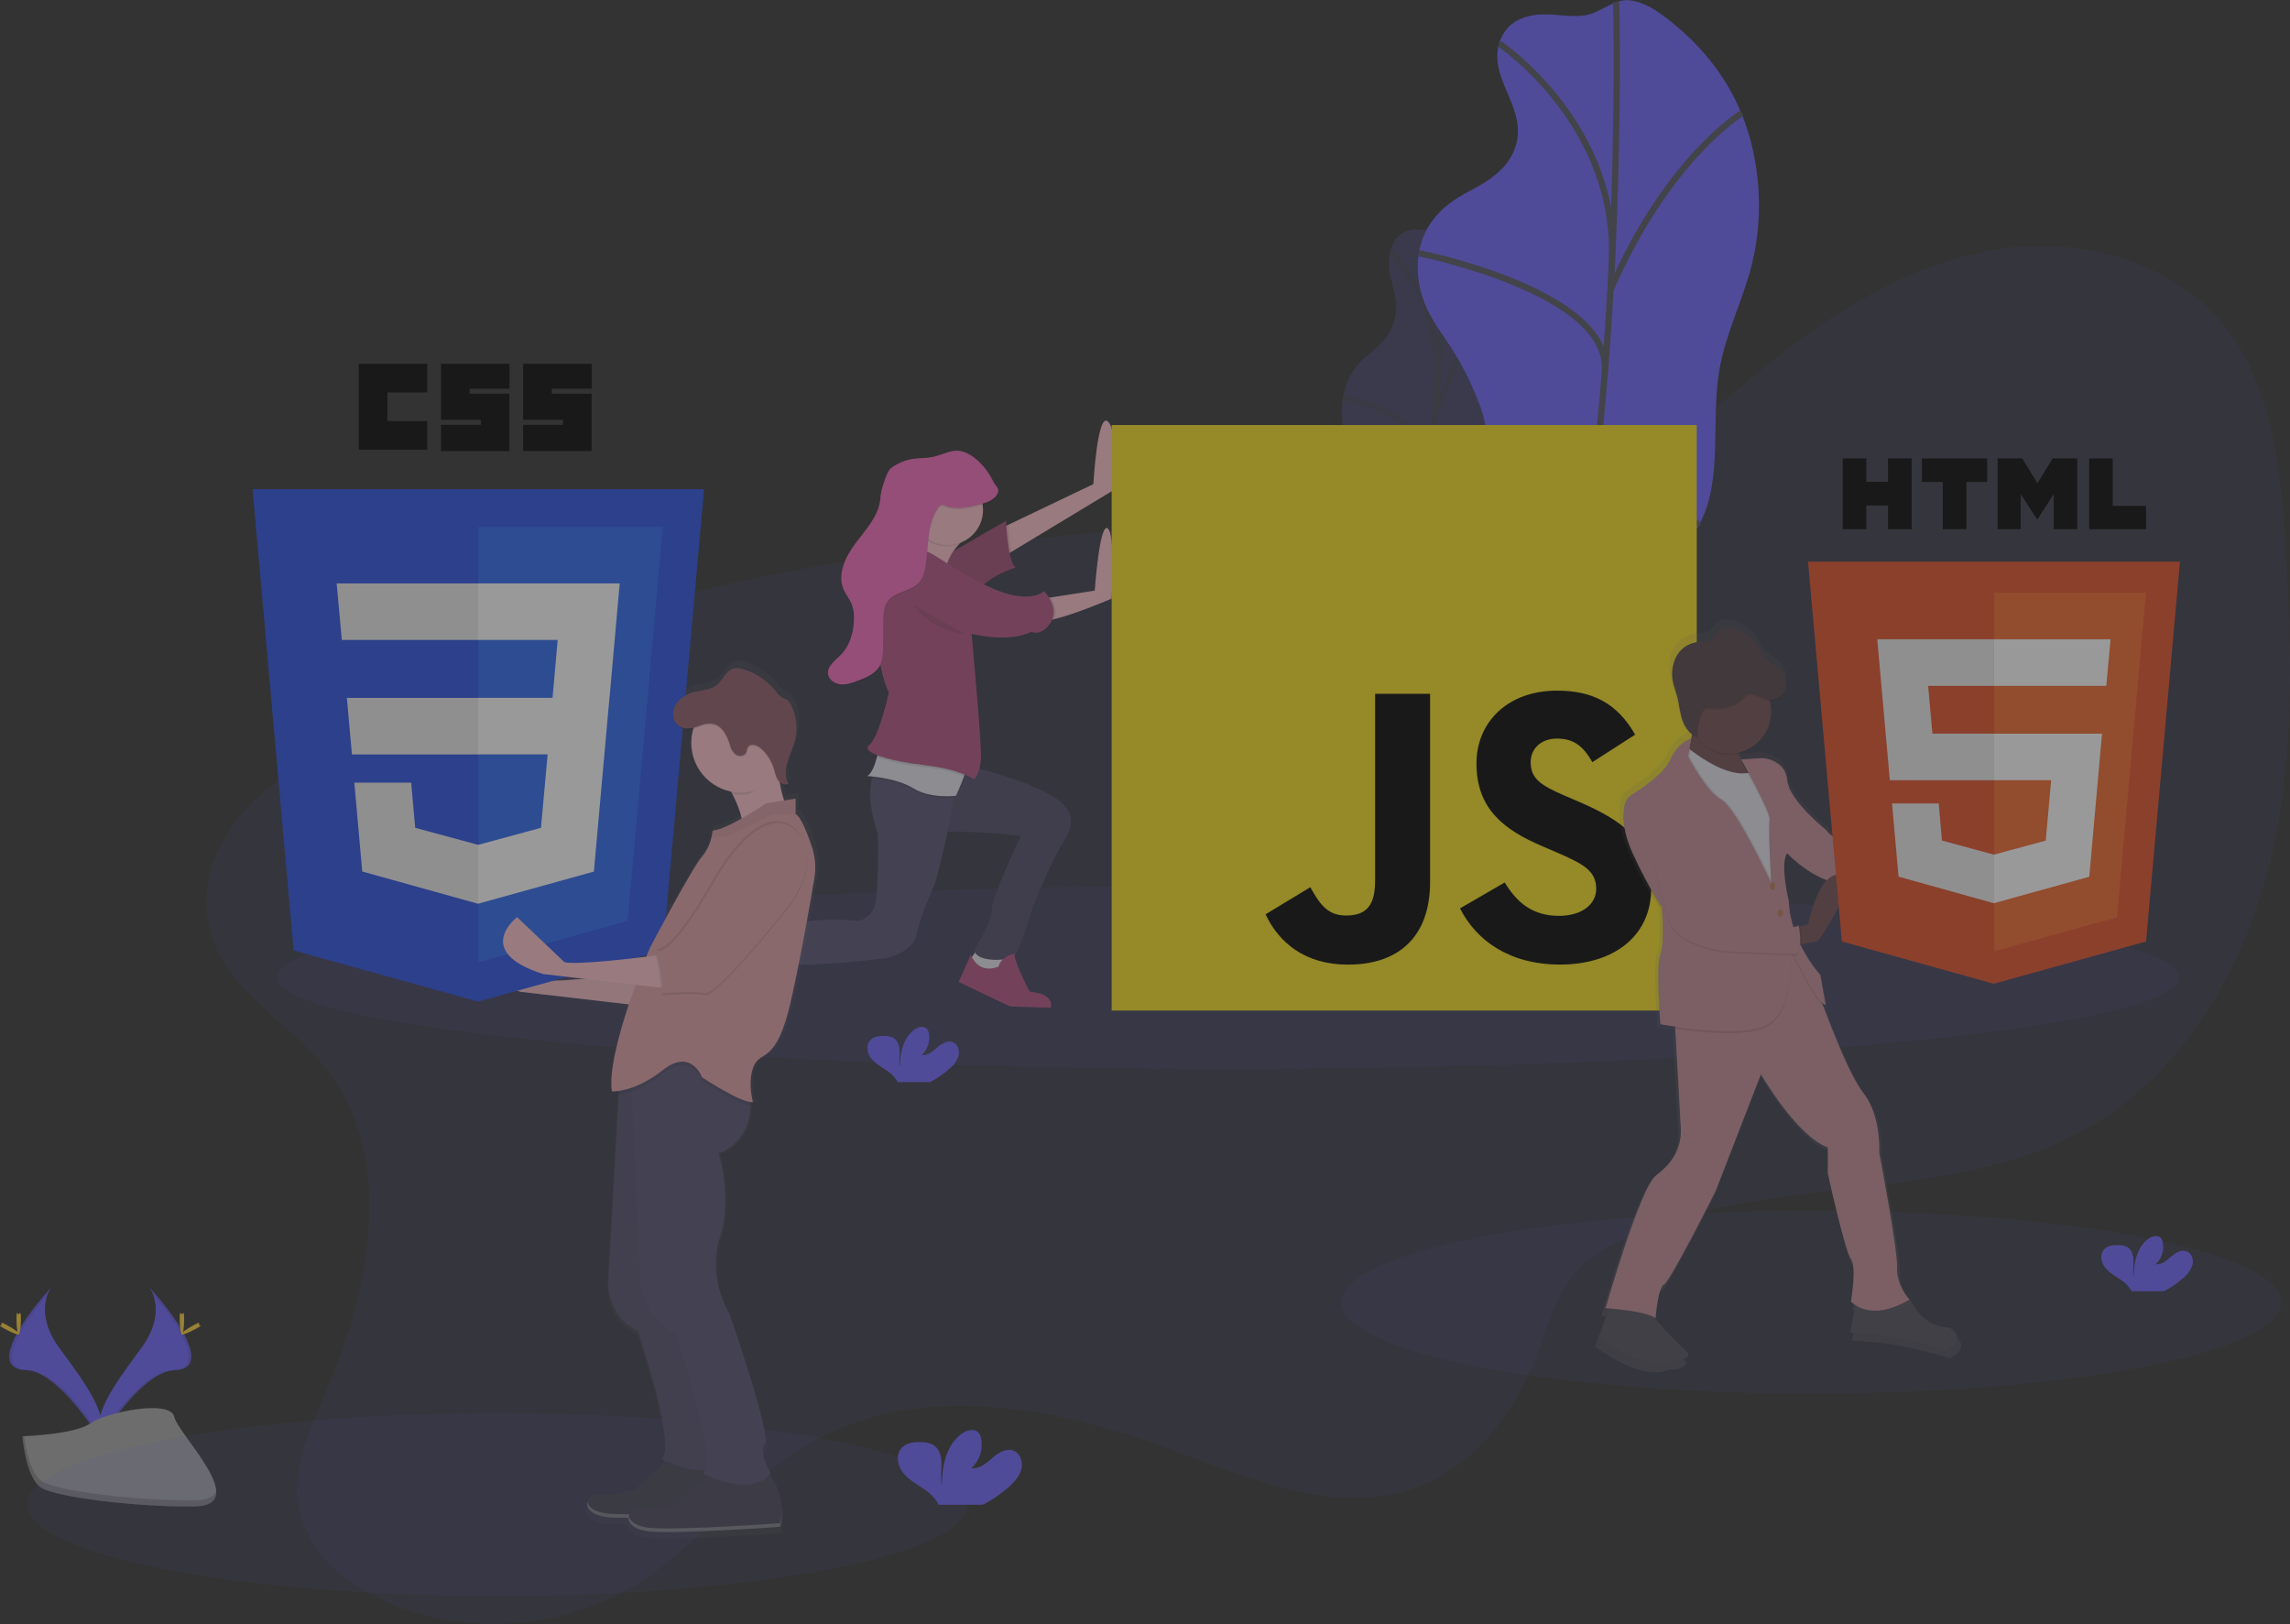 <svg width="729" height="517" viewBox="0 0 729 517" fill="none" xmlns="http://www.w3.org/2000/svg">
<rect x="0" y="0" width="729" height="517" fill="#333333" stroke="none"/>
<g opacity="0.5" clip-path="url(#clip0)">
<path opacity="0.1" d="M576.584 443.643C659.201 443.643 726.176 430.615 726.176 414.544C726.176 398.472 659.201 385.444 576.584 385.444C493.966 385.444 426.992 398.472 426.992 414.544C426.992 430.615 493.966 443.643 576.584 443.643Z" fill="#6C63FF"/>
<g opacity="0.5">
<path opacity="0.5" d="M448.451 73.357C446.434 73.931 443.964 75.426 442.746 79.513C440.361 87.524 445.903 92.972 444.077 101.323C443.57 103.539 442.606 105.623 441.246 107.443C439.016 110.468 436.596 111.899 434.246 114.017C431.266 116.723 429.13 120.233 428.096 124.125C426.963 128.421 426.868 132.925 427.82 137.265C428.655 140.892 430.077 143.534 431.323 146.474C432.872 150.223 434.082 154.104 434.94 158.069C435.41 160.001 435.676 161.976 435.732 163.963C435.697 166.603 435.461 169.236 435.025 171.84L431.634 195.513C431.12 198.608 430.81 201.734 430.707 204.871C430.752 208.014 431.114 211.144 431.79 214.214C432.979 220.476 434.26 226.964 436.985 230.279C439.71 233.594 444.353 232.404 447.205 225.696C449.916 219.278 449.98 210.714 452.372 203.858C456.144 193.055 463.639 191.603 467.801 181.296C471.793 171.379 470.568 159.281 472.593 148.004C474.008 139.921 477.129 132.555 478.962 124.571C481.595 113.075 481.333 101.139 479.231 92.299C477.633 85.035 474.174 78.312 469.195 72.791C467.433 70.843 465.543 69.107 463.328 68.93C460.971 68.746 458.912 71.714 456.583 72.606C453.894 73.662 451.19 72.578 448.451 73.357Z" fill="#6C63FF"/>
<path opacity="0.5" d="M461.212 69.532C461.212 69.532 457.22 171.776 440.432 232.064" stroke="#535461" stroke-width="2" stroke-miterlimit="10"/>
<path opacity="0.5" d="M442.647 79.995C442.647 79.995 460.589 96.344 457.185 127.454" stroke="#535461" stroke-width="2" stroke-miterlimit="10"/>
<path opacity="0.5" d="M427.593 126.519C427.593 126.519 457.043 132.448 454.856 150.079" stroke="#535461" stroke-width="2" stroke-miterlimit="10"/>
<path opacity="0.5" d="M479.281 92.086C479.281 92.086 467.362 102.527 456.746 132.101" stroke="#535461" stroke-width="2" stroke-miterlimit="10"/>
<path opacity="0.5" d="M467.638 181.466C467.638 181.466 459.506 187.842 452.98 165.521" stroke="#535461" stroke-width="2" stroke-miterlimit="10"/>
<path opacity="0.5" d="M432.548 194.507C432.548 194.507 449.13 192.34 450.659 181.948" stroke="#535461" stroke-width="2" stroke-miterlimit="10"/>
</g>
<path d="M488.539 4.781C484.434 5.391 479.493 7.296 477.462 13.168C473.477 24.686 485.587 33.406 482.799 45.441C481.967 48.753 480.215 51.761 477.745 54.118C473.499 58.305 468.643 60.132 464.043 62.973C459.443 65.813 454.665 70.283 452.507 77.14C450.433 83.735 451.332 91.016 453.49 96.457C455.649 101.897 458.912 105.956 461.828 110.433C465.371 115.943 468.334 121.806 470.668 127.929C471.845 130.72 472.635 133.658 473.017 136.663C473.393 140.346 472.918 144.306 472.444 148.181L468.233 182.706C467.674 187.296 467.108 191.957 467.426 196.377C467.787 201.47 469.295 205.919 470.781 210.261C473.98 219.625 477.405 229.387 483.443 234.543C489.48 239.7 498.95 238.595 504.053 229.004C508.908 219.873 508.016 207.272 512.156 197.461C518.682 181.998 534.026 180.744 541.408 166.067C548.486 151.985 544.529 133.971 547.375 117.608C549.413 105.885 554.933 95.401 557.765 83.862C561.848 67.237 559.888 49.634 554.495 36.402C549.102 23.17 540.573 13.735 531.422 6.489C527.543 3.407 523.431 0.623 518.824 0.113C513.926 -0.432 510.012 3.691 505.305 4.732C499.827 5.872 494.109 3.953 488.539 4.781Z" fill="#6C63FF"/>
<path d="M514.499 0.659C514.499 0.659 518.364 150.752 490.747 237.547" stroke="#535461" stroke-width="2" stroke-miterlimit="10"/>
<path d="M477.306 13.891C477.306 13.891 516.375 40.1 513.027 85.548" stroke="#535461" stroke-width="2" stroke-miterlimit="10"/>
<path d="M451.664 80.597C451.664 80.597 513.324 92.823 510.889 118.522" stroke="#535461" stroke-width="2" stroke-miterlimit="10"/>
<path d="M554.565 36.02C554.565 36.02 531.131 49.982 512.673 92.27" stroke="#535461" stroke-width="2" stroke-miterlimit="10"/>
<path d="M541.04 166.265C541.04 166.265 524.974 174.765 508.816 141.041" stroke="#535461" stroke-width="2" stroke-miterlimit="10"/>
<path d="M469.96 181.289C469.96 181.289 504.024 180.064 505.963 164.94" stroke="#535461" stroke-width="2" stroke-miterlimit="10"/>
<path d="M47.597 409.847C47.597 409.847 53.528 417.639 44.858 429.327C36.188 441.015 29.025 450.946 31.934 458.256C31.934 458.256 45.013 436.488 55.658 436.184C66.303 435.879 59.31 422.938 47.597 409.847Z" fill="#6C63FF"/>
<path opacity="0.1" d="M47.597 409.847C48.126 410.596 48.546 411.416 48.843 412.284C59.233 424.496 64.76 435.893 54.781 436.184C45.481 436.453 34.327 453.092 31.651 457.3C31.739 457.624 31.846 457.944 31.97 458.256C31.97 458.256 45.049 436.488 55.694 436.184C66.338 435.879 59.31 422.938 47.597 409.847Z" fill="black"/>
<path d="M58.624 419.743C58.624 422.477 58.319 424.701 57.916 424.701C57.513 424.701 57.208 422.484 57.208 419.743C57.208 417.002 57.59 418.326 57.965 418.326C58.341 418.326 58.624 417.009 58.624 419.743Z" fill="#FFD037"/>
<path d="M62.41 423.001C60.011 424.312 57.923 425.126 57.746 424.765C57.569 424.404 59.36 423.1 61.759 421.797C64.159 420.494 63.21 421.443 63.394 421.797C63.578 422.151 64.803 421.691 62.41 423.001Z" fill="#FFD037"/>
<path d="M16.285 409.847C16.285 409.847 10.354 417.639 19.024 429.327C27.695 441.015 34.843 450.939 31.948 458.249C31.948 458.249 18.869 436.481 8.224 436.177C-2.421 435.872 4.558 422.938 16.285 409.847Z" fill="#6C63FF"/>
<path opacity="0.1" d="M16.285 409.847C15.769 410.598 15.361 411.418 15.075 412.284C4.685 424.496 -0.842 435.893 9.137 436.184C18.437 436.453 29.591 453.092 32.267 457.3C32.178 457.624 32.072 457.944 31.948 458.256C31.948 458.256 18.869 436.488 8.224 436.184C-2.421 435.879 4.558 422.938 16.285 409.847Z" fill="black"/>
<path d="M5.245 419.743C5.245 422.477 5.549 424.701 5.952 424.701C6.356 424.701 6.66 422.484 6.66 419.743C6.66 417.002 6.278 418.326 5.903 418.326C5.528 418.326 5.245 417.009 5.245 419.743Z" fill="#FFD037"/>
<path d="M1.458 423.001C3.857 424.312 5.945 425.126 6.122 424.765C6.299 424.404 4.509 423.1 2.109 421.797C-0.29 420.494 0.658 421.443 0.474 421.797C0.29 422.151 -0.934 421.691 1.458 423.001Z" fill="#FFD037"/>
<path d="M7.134 457.236C7.134 457.236 23.717 456.726 28.714 453.163C33.711 449.6 54.193 445.371 55.46 451.038C56.727 456.705 80.38 479.45 61.66 479.599C42.94 479.748 18.161 476.68 13.171 473.642C8.182 470.603 7.134 457.236 7.134 457.236Z" fill="#A8A8A8"/>
<path opacity="0.2" d="M61.993 477.63C43.273 477.778 18.494 474.711 13.504 471.672C9.703 469.356 8.189 461.047 7.686 457.215H7.134C7.134 457.215 8.182 470.603 13.171 473.642C18.161 476.68 42.94 479.755 61.66 479.599C67.067 479.556 68.929 477.63 68.83 474.782C68.079 476.525 66.02 477.601 61.993 477.63Z" fill="black"/>
<path d="M695.275 406.624C696.572 405.566 697.518 404.138 697.986 402.53C698.34 400.901 697.646 398.953 696.089 398.358C694.348 397.692 692.487 398.896 691.078 400.121C689.67 401.347 688.049 402.735 686.202 402.473C687.151 401.612 687.862 400.519 688.263 399.301C688.665 398.083 688.745 396.782 688.495 395.524C688.415 395.003 688.195 394.513 687.858 394.107C686.888 393.073 685.14 393.52 683.979 394.334C680.299 396.927 679.273 401.928 679.252 406.433C678.884 404.811 679.195 403.118 679.181 401.474C679.167 399.831 678.714 397.933 677.312 397.068C676.443 396.601 675.467 396.369 674.481 396.395C672.825 396.332 670.985 396.502 669.853 397.713C668.437 399.215 668.812 401.744 670.037 403.38C671.261 405.016 673.115 406.072 674.828 407.219C676.201 408.036 677.372 409.152 678.254 410.485C678.357 410.669 678.443 410.864 678.508 411.066H688.877C691.2 409.881 693.353 408.387 695.275 406.624Z" fill="#6C63FF"/>
<path opacity="0.1" d="M103.85 340.237C126.371 368.897 117.623 410.768 103.312 444.294C98.52 455.522 93.099 467.401 95.123 479.436C97.593 494.156 110.694 504.937 124.509 510.604C149.635 521.002 179.715 518.523 202.795 504.15C222.746 491.726 237.036 471.524 257.327 459.666C291.3 439.832 334.516 447.319 371.39 460.983C397.478 470.652 426.001 483.233 451.926 473.124C470.165 466.041 482.777 448.708 489.65 430.361C492.969 421.5 495.376 411.944 501.682 404.86C505.447 400.688 510.359 397.72 515.398 395.227C561.402 372.411 619.439 384.601 664.084 359.327C694.242 342.242 713.55 310.005 722.121 276.393C730.692 242.782 729.672 207.534 727.5 172.924C725.957 148.322 723.189 122.064 707.484 103.073C690.873 82.991 662.357 75.518 636.588 79.336C610.818 83.154 587.448 96.825 566.923 112.848C541.238 132.873 517.422 157.814 485.884 165.932C464.411 171.457 441.819 168.433 419.666 167.391C382.636 165.642 345.599 169.516 308.775 173.767C273.521 177.847 237.999 182.338 204.429 193.813C180.663 201.938 161.61 216.679 139.167 226.978C124.538 233.693 108.585 235.549 94.741 244.099C77.677 254.632 62.042 272.958 66.43 294.392C70.55 314.8 91.889 325.029 103.85 340.237Z" fill="#6C63FF"/>
<path opacity="0.1" d="M390.931 340.223C558.101 340.223 693.619 327.195 693.619 311.124C693.619 295.053 558.101 282.024 390.931 282.024C223.762 282.024 88.244 295.053 88.244 311.124C88.244 327.195 223.762 340.223 390.931 340.223Z" fill="#6C63FF"/>
<path opacity="0.1" d="M158.297 508.103C240.915 508.103 307.89 495.075 307.89 479.004C307.89 462.933 240.915 449.905 158.297 449.905C75.68 449.905 8.705 462.933 8.705 479.004C8.705 495.075 75.68 508.103 158.297 508.103Z" fill="#6C63FF"/>
<path d="M311.216 302.05L308.845 305.499C308.845 305.499 311.429 308.949 311.676 309.381C311.924 309.813 319.214 309.169 319.214 309.169L319.858 306.583L318.782 303.566L311.216 302.05Z" fill="#E6E6F0"/>
<path d="M231.501 300.109L226.759 300.966L229.774 306.796L233.009 308.517L236.024 310.67L236.887 308.304L234.729 303.771L231.501 300.109Z" fill="#FDC2CC"/>
<path d="M309.065 244.042C309.065 244.042 334.275 250.078 339.01 256.793C339.01 256.793 343.32 260.462 339.01 267.142C334.7 273.822 328.67 288.924 328.67 288.924C328.67 288.924 324.359 303.587 322.639 304.663C320.92 305.74 311.004 306.604 310.14 302.538C310.14 302.538 315.739 293.698 315.739 289.597C315.739 285.495 325.003 266.094 325.003 266.094C325.003 266.094 303.891 263.721 297.21 265.229C290.528 266.738 300.232 241.669 309.065 244.042Z" fill="#565171"/>
<path opacity="0.1" d="M309.065 244.042C309.065 244.042 334.275 250.078 339.01 256.793C339.01 256.793 343.32 260.462 339.01 267.142C334.7 273.822 328.67 288.924 328.67 288.924C328.67 288.924 324.359 303.587 322.639 304.663C320.92 305.74 311.004 306.604 310.14 302.538C310.14 302.538 315.739 293.698 315.739 289.597C315.739 285.495 325.003 266.094 325.003 266.094C325.003 266.094 303.891 263.721 297.21 265.229C290.528 266.738 300.232 241.669 309.065 244.042Z" fill="black"/>
<path d="M303.891 249.865C303.841 251.119 303.707 252.529 303.516 254.044C302.136 265.024 297.641 281.352 297.641 281.352C297.641 281.352 293.119 291.056 291.824 297.311C290.528 303.566 281.695 305.103 281.695 305.103C281.695 305.103 257.561 307.936 252.607 306.831C247.652 305.726 239.867 310.068 236.017 309.417C232.166 308.765 229.767 299.712 229.767 299.712C236.449 299.751 243.063 298.355 249.16 295.618C259.068 291.091 273.294 293.245 273.294 293.245C274.355 292.936 275.342 292.414 276.194 291.71C277.046 291.006 277.745 290.135 278.249 289.15C279.756 285.913 279.756 266.292 279.324 264.996C276.493 256.495 276.727 251.041 277.541 247.86C277.813 246.471 278.426 245.172 279.324 244.078L303.891 249.865Z" fill="#565171"/>
<path opacity="0.1" d="M303.891 249.865C303.841 251.119 303.707 252.529 303.516 254.044C301.35 254.214 295.277 254.377 290.776 251.594C286.53 248.987 280.351 248.101 277.569 247.825C277.842 246.436 278.455 245.136 279.353 244.042L303.891 249.865Z" fill="black"/>
<path d="M306.871 247.166C305.866 250 304.323 253.322 304.323 253.322C304.323 253.322 296.353 254.399 290.748 250.949C285.142 247.499 276.097 247.067 276.097 247.067C277.562 246.167 278.553 243.433 279.169 241.039C279.513 239.685 279.782 238.314 279.976 236.931C279.976 236.931 306.474 242.321 307.578 243.185C307.989 243.525 307.55 245.24 306.871 247.166Z" fill="#E6E6F0"/>
<path d="M354.092 156.277L321.953 175.693L318.761 177.62V168.135L320.976 167.073L348.062 154.117C348.062 154.117 349.357 130.614 352.804 134.283C356.251 137.952 354.092 156.277 354.092 156.277Z" fill="#FDC2CC"/>
<path opacity="0.1" d="M321.953 175.693L318.761 177.62V168.135L320.976 167.073C321.123 169.964 321.449 172.843 321.953 175.693Z" fill="black"/>
<path d="M297.217 179.164L320.269 165.798C320.269 165.798 320.7 178.739 323.284 180.673C323.284 180.673 313.807 183.506 310.14 189.513L297.217 179.164Z" fill="#B45181"/>
<path opacity="0.1" d="M297.217 179.164L320.269 165.798C320.269 165.798 320.7 178.739 323.284 180.673C323.284 180.673 313.807 183.506 310.14 189.513L297.217 179.164Z" fill="black"/>
<path d="M353.887 190.562C353.887 190.562 342.924 195.343 335.662 197.1C334.028 197.593 332.319 197.79 330.616 197.681C325.662 196.816 331.911 190.597 331.911 190.597L334.516 190.193L348.501 188.012C348.501 188.012 350.009 166.449 352.592 168.178C355.175 169.906 353.887 190.562 353.887 190.562Z" fill="#FDC2CC"/>
<path d="M307.557 171.153C307.557 171.153 298.293 178.052 301.739 186.68C305.186 195.308 283.854 181.502 283.854 181.502C283.854 181.502 290.748 171.153 292.255 163.389C293.763 155.626 307.557 171.153 307.557 171.153Z" fill="#FDC2CC"/>
<path opacity="0.1" d="M306.871 247.166C302.864 245.656 298.676 244.679 294.414 244.262C288.186 243.554 282.481 242.357 279.176 241.039C279.52 239.685 279.789 238.314 279.983 236.931C279.983 236.931 306.481 242.321 307.586 243.185C307.989 243.525 307.55 245.24 306.871 247.166Z" fill="black"/>
<path opacity="0.1" d="M335.655 197.1C334.021 197.593 332.312 197.79 330.609 197.681C325.655 196.816 331.904 190.597 331.904 190.597L334.509 190.193C335.599 191.872 336.71 194.493 335.655 197.1Z" fill="black"/>
<path d="M292.475 175.035C292.475 175.035 284.074 174.822 281.059 178.272C278.044 181.721 278.688 191.022 278.688 191.022C278.688 191.022 278.058 209.645 282.779 220.065C282.934 220.401 282.952 220.785 282.828 221.134C282.779 221.262 282.779 221.184 282.779 221.184C282.779 221.184 279.763 234.77 276.748 237.143C273.733 239.516 283.21 242.321 294.442 243.61C305.675 244.9 310.169 248.137 310.169 248.137C310.169 248.137 312.108 246.012 312.292 241.237C312.476 236.463 309.298 201.775 309.298 201.775C309.298 201.775 321.146 204.793 328.259 201.13C328.259 201.13 331.494 202.859 334.509 198.113C337.524 193.367 332.385 188.196 332.385 188.196C332.385 188.196 327.643 192.942 314.5 186.687C301.357 180.432 296.559 174.822 292.475 175.035Z" fill="#B45181"/>
<path d="M228.055 300.541H225.471V304.21L228.055 310.033C228.055 310.033 231.501 310.677 231.721 310.677C231.94 310.677 234.736 310.033 234.736 310.033L235.599 308.524C235.599 308.524 226.115 304.848 228.055 300.541Z" fill="#E6E6F0"/>
<path d="M309.065 303.991L305.186 312.618L321.564 320.41L334.495 320.842C334.495 320.842 335.57 317.825 331.26 316.316L327.813 315.671C327.813 315.671 323.291 307.476 322.859 303.629C322.859 303.629 318.549 304.494 317.905 307.724C317.898 307.653 311.868 310.67 309.065 303.991Z" fill="#B45181"/>
<path d="M226.115 299.677L224.799 300.753L219.009 305.499L232.365 323.208C232.365 323.208 239.902 326.445 243.356 323.208C243.356 323.208 245.479 321.083 240.773 319.326C240.773 319.326 237.107 319.971 237.107 316.309C237.107 312.647 237.97 308.765 239.23 307.901C239.23 307.901 235.996 306.824 235.139 307.688C234.48 308.415 233.901 309.21 233.412 310.061C233.412 310.061 225.683 307.008 226.115 299.677Z" fill="#B45181"/>
<path opacity="0.1" d="M291.831 163.821C291.612 164.915 291.324 165.994 290.967 167.051C292.086 169.746 294.211 171.898 296.89 173.05C299.568 174.202 302.59 174.263 305.314 173.221C305.882 172.635 306.489 172.088 307.133 171.585C307.133 171.585 293.338 156.058 291.831 163.821Z" fill="black"/>
<path opacity="0.1" d="M290.642 192.623C290.642 192.623 297.323 201.463 307.019 201.683Z" fill="black"/>
<g opacity="0.1">
<path opacity="0.1" d="M330.573 201.279C330.437 201.241 330.305 201.191 330.177 201.13C329.969 201.239 329.757 201.341 329.54 201.435C329.89 201.428 330.237 201.376 330.573 201.279Z" fill="black"/>
<path opacity="0.1" d="M332.867 189.081C332.632 188.78 332.382 188.491 332.116 188.217C332.116 188.217 330.701 189.634 327.205 189.903C329.131 190.094 331.074 189.812 332.867 189.081V189.081Z" fill="black"/>
<path opacity="0.1" d="M311.216 201.775L311.259 202.235C314.101 202.762 316.989 203 319.879 202.944C316.961 202.837 314.059 202.446 311.216 201.775V201.775Z" fill="black"/>
<path opacity="0.1" d="M296.353 243.625C285.149 242.328 275.673 239.53 278.659 237.157C281.646 234.784 284.689 221.198 284.689 221.198C284.689 221.198 284.689 221.276 284.739 221.148C284.863 220.799 284.845 220.415 284.689 220.079C279.969 209.631 280.599 191.036 280.599 191.036C280.599 191.036 279.954 181.764 282.97 178.286C285.213 175.715 290.443 175.183 292.97 175.077C292.735 175.059 292.498 175.059 292.262 175.077C292.262 175.077 283.861 174.865 280.846 178.314C277.831 181.764 278.475 191.065 278.475 191.065C278.475 191.065 277.845 209.687 282.566 220.107C282.722 220.444 282.74 220.828 282.616 221.177C282.566 221.304 282.566 221.226 282.566 221.226C282.566 221.226 279.572 234.77 276.529 237.143C273.486 239.516 282.991 242.321 294.223 243.61C305.455 244.9 309.949 248.137 309.949 248.137C310.175 247.866 310.374 247.574 310.544 247.266C308.357 246.21 303.856 244.475 296.353 243.625Z" fill="black"/>
</g>
<path d="M301.739 173.526C307.927 173.526 312.943 168.505 312.943 162.312C312.943 156.12 307.927 151.099 301.739 151.099C295.552 151.099 290.536 156.12 290.536 162.312C290.536 168.505 295.552 173.526 301.739 173.526Z" fill="#FDC2CC"/>
<path opacity="0.1" d="M317.685 157.297C316.758 159.621 313.991 160.499 311.563 161.101C308.095 161.951 304.358 162.787 301.039 161.47C300.609 161.228 300.112 161.131 299.623 161.193C299.229 161.352 298.9 161.639 298.689 162.008C295.03 167.221 295.624 174.17 294.676 180.475C294.379 182.437 293.876 184.463 292.553 185.929C289.976 188.762 285.114 188.656 282.743 191.667C281.179 193.65 281.165 196.406 281.179 198.934C281.179 201.631 281.155 204.33 281.108 207.031C281.066 208.802 280.981 210.636 280.181 212.209C278.822 214.872 275.793 216.14 272.997 217.168C271.256 217.819 269.458 218.478 267.59 218.301C265.722 218.124 263.853 216.884 263.612 215.014C263.28 212.478 265.891 210.707 267.689 208.88C270.563 205.968 271.745 201.732 271.851 197.638C271.952 195.985 271.711 194.328 271.143 192.772C270.485 191.164 269.31 189.811 268.602 188.224C266.422 183.336 269.112 177.684 272.332 173.405C275.552 169.127 279.509 164.955 280.195 159.649C280.255 158.501 280.419 157.361 280.684 156.242C281.179 154.698 282.354 150.433 283.649 149.456C285.723 147.893 288.157 146.879 290.727 146.509C292.715 146.219 294.747 146.325 296.721 145.942C299.029 145.496 301.173 144.398 303.481 143.987C308.47 143.102 313.885 148.903 316.072 153.479C316.673 154.882 318.251 155.874 317.685 157.297Z" fill="black"/>
<path d="M317.685 156.865C316.758 159.189 313.991 160.067 311.563 160.669C308.095 161.519 304.358 162.355 301.039 161.037C300.609 160.796 300.112 160.699 299.623 160.761C299.229 160.919 298.9 161.207 298.689 161.576C295.03 166.789 295.624 173.738 294.676 180.043C294.379 182.005 293.876 184.031 292.553 185.497C289.976 188.33 285.114 188.224 282.743 191.235C281.179 193.218 281.165 195.973 281.179 198.502C281.179 201.199 281.155 203.898 281.108 206.599C281.066 208.37 280.981 210.204 280.181 211.777C278.822 214.44 275.793 215.708 272.997 216.735C271.256 217.387 269.458 218.046 267.59 217.869C265.722 217.692 263.853 216.452 263.612 214.582C263.28 212.046 265.891 210.275 267.689 208.448C270.563 205.536 271.745 201.3 271.851 197.206C271.952 195.552 271.711 193.896 271.143 192.34C270.485 190.732 269.31 189.379 268.602 187.792C266.422 182.904 269.112 177.252 272.332 172.973C275.552 168.695 279.509 164.523 280.195 159.217C280.255 158.069 280.419 156.928 280.684 155.81C281.179 154.266 282.354 150.001 283.649 149.024C285.723 147.46 288.157 146.447 290.727 146.077C292.715 145.787 294.747 145.893 296.721 145.51C299.029 145.064 301.173 143.966 303.481 143.555C308.47 142.67 313.885 148.471 316.072 153.047C316.673 154.45 318.251 155.441 317.685 156.865Z" fill="#F569BC"/>
<path d="M353.887 135.31H540.148V321.714H353.887V135.31Z" fill="#F7DF1E"/>
<path d="M402.871 291.084L417.126 282.449C419.879 287.33 422.377 291.46 428.379 291.46C434.133 291.46 437.757 289.207 437.757 280.452V220.886H455.26V280.693C455.26 298.834 444.643 307.093 429.129 307.093C415.13 307.093 407.005 299.833 402.878 291.077L402.871 291.084ZM464.765 289.2L479.012 280.941C482.763 287.075 487.64 291.566 496.267 291.566C503.522 291.566 508.144 287.939 508.144 282.931C508.144 276.924 503.395 274.799 495.404 271.293L491.03 269.416C478.404 264.039 470.024 257.282 470.024 243.015C470.024 229.875 480.024 219.866 495.652 219.866C506.778 219.866 514.761 223.748 520.529 233.878L506.905 242.64C503.904 237.256 500.655 235.131 495.652 235.131C490.527 235.131 487.272 238.383 487.272 242.64C487.272 247.896 490.52 250.021 498.023 253.265L502.397 255.142C517.26 261.518 525.654 268.027 525.654 282.669C525.654 298.437 513.275 307.072 496.635 307.072C480.357 307.072 469.882 299.28 464.786 289.179" fill="black"/>
<path d="M621.852 425.162C621.852 425.162 614.583 425.672 610.096 417.88C609.219 416.311 608.183 414.837 607.003 413.481C605.555 411.104 604.802 408.367 604.831 405.583C605.078 399.81 599.062 368.189 599.062 368.189C599.062 368.189 599.812 356.147 593.797 348.617C589.833 343.658 584.136 329.491 580.703 320.339C580.933 320.545 581.21 320.691 581.51 320.764L581.368 319.978H581.51L579.733 310.21C577.147 307.234 574.967 303.928 573.25 300.378L573.654 300.293L578.976 299.174C578.976 299.174 587.625 286.87 588.177 280.82H588.885H589.883C597.888 280.776 605.89 281.195 613.847 282.074V282.074C613.847 282.039 613.791 281.883 613.72 281.635C613.383 280.418 613.123 279.18 612.941 277.93H613.437L618.391 277.604C618.391 277.604 635.441 258.535 629.17 255.022C622.9 251.509 616.381 270.832 616.381 270.832L614.258 271.215L613.685 271.321C613.741 271.236 613.798 271.158 613.862 271.08C613.925 271.003 586.032 269.834 581.736 263.048C581.736 263.048 569.45 253.258 568.947 246.756C568.857 245.406 568.397 244.108 567.618 243.004C566.839 241.899 565.771 241.031 564.531 240.494C563.013 239.768 561.332 239.453 559.654 239.58L553.9 239.977L554.304 240.685H554.141C553.78 239.857 553.477 239.005 553.235 238.135H553.355C553.313 237.958 553.277 237.781 553.242 237.604C555.005 237.187 556.667 236.421 558.13 235.35C559.592 234.28 560.824 232.926 561.754 231.37C562.684 229.813 563.292 228.086 563.543 226.29C563.794 224.494 563.682 222.667 563.214 220.915C563.777 220.987 564.348 220.97 564.906 220.865C567.029 220.433 568.522 218.28 568.579 216.126C568.579 215.985 568.579 215.843 568.579 215.708C568.579 215.708 568.579 215.652 568.579 215.623C568.558 214.541 568.296 213.478 567.812 212.509C567.329 211.541 566.636 210.694 565.783 210.027C564.637 209.071 563.264 208.391 562.245 207.328C561.006 206.061 560.327 204.36 559.364 202.866C557.752 200.393 555.36 198.531 552.57 197.574C550.496 196.866 547.948 196.795 546.355 198.283C545.534 199.055 545.06 200.174 544.14 200.826C542.817 201.775 541.019 201.492 539.398 201.683C537.93 201.909 536.541 202.493 535.352 203.384C534.164 204.274 533.212 205.444 532.582 206.79C531.788 208.475 531.405 210.325 531.464 212.188C531.447 213.466 531.599 214.74 531.917 215.977C532.228 217.21 532.689 218.4 533.028 219.633C533.736 222.183 533.899 224.867 534.713 227.382C535.26 229.248 536.351 230.909 537.848 232.149L537.608 233.183C537.452 233.183 533.545 234.055 530.848 239.955C528.725 244.609 521.499 249.412 518.321 251.353C517.728 251.716 517.214 252.193 516.808 252.758C516.402 253.322 516.113 253.962 515.957 254.639C515.652 256.008 515.516 257.41 515.554 258.812C515.497 261.836 516.127 266.023 518.555 271.328C524.068 283.37 528.081 288.641 528.081 288.641C528.081 288.641 528.385 292.331 528.407 296.22C528.407 299.117 528.194 302 527.579 303.445C527.055 304.664 526.871 307.773 526.913 311.329C526.913 318.144 527.579 327.033 527.579 327.033C527.579 327.033 529.497 327.402 532.462 327.834L534.309 360.361C534.542 364.301 533.277 368.182 530.771 371.228C529.475 372.829 527.979 374.258 526.319 375.478C521.053 379.239 509.771 418.893 509.771 418.893C509.771 418.893 510.323 418.893 511.229 418.999L507.761 428.682C507.761 428.682 521.619 439.308 530.049 436.403C530.962 436.106 531.92 435.971 532.88 436.007C534.543 436.007 538.103 434.689 536.121 432.954C532.294 429.427 528.685 425.67 525.314 421.705C525.585 421.838 525.845 421.992 526.092 422.165V422.088L526.213 422.165C526.213 422.165 526.213 421.776 526.305 421.138L526.184 421.096C526.439 418.489 527.246 411.887 528.845 411.122C530.848 410.116 545.648 380.755 545.648 380.755L560.44 342.61C560.44 342.61 572.224 362.94 582.253 366.446V374.947C582.253 374.947 587.766 400.044 589.776 402.799C591.787 405.555 589.776 416.598 589.776 416.598C590.173 417.052 590.628 417.452 591.128 417.788L589.522 426.883C589.522 426.883 601.058 426.38 620.614 432.401C620.599 432.437 628.123 429.178 621.852 425.162ZM575.72 293.918L573.279 294.527L572.797 294.647C572.748 294.343 572.712 294.166 572.712 294.166C572.152 294.419 571.55 294.565 570.936 294.598C570.07 291.854 569.571 289.008 569.45 286.133C568.628 282.692 568.128 279.183 567.956 275.649C567.956 273.822 568.261 272.228 568.947 271.328L569.761 271.392L570.327 271.93L570.37 271.966L570.66 272.228L570.964 272.497L571.014 272.54L571.339 272.83L571.396 272.88L571.729 273.163L572.104 273.475L572.189 273.545L572.585 273.864L572.974 274.176L573.066 274.247L573.498 274.573L573.59 274.636L574.001 274.941L574.071 274.991L574.538 275.323L574.652 275.401L575.147 275.741H575.19L575.671 276.06L575.784 276.138L576.301 276.471L576.414 276.542L576.895 276.839L576.987 276.896L577.539 277.222L577.674 277.3L578.247 277.619H578.29L578.849 277.916L578.983 277.987L579.578 278.284L579.698 278.341L580.25 278.596L580.356 278.646L580.979 278.915L581.128 278.979L581.772 279.241C577.773 283.647 575.72 293.918 575.72 293.918Z" fill="url(#paint0_linear)"/>
<path d="M513.876 413.035L509.226 426.019C509.226 426.019 521.966 435.794 530.247 433.768C531.494 433.458 532.766 433.251 534.048 433.152C535.76 433.025 538.712 431.771 536.879 430.184C531.004 425.041 523.169 415.486 523.169 415.486L513.876 413.035Z" fill="#4F4D59"/>
<path d="M591.228 411.809L589.026 424.305C589.026 424.305 600.287 423.816 619.382 429.695C619.382 429.695 626.729 426.508 620.607 422.612C620.607 422.612 613.529 423.1 609.106 415.528C604.682 407.956 602.028 408.912 602.028 408.912L591.228 411.809Z" fill="#4F4D59"/>
<path d="M532.95 321.168L535.074 359.193C535.306 363.244 533.965 367.229 531.33 370.314C530.139 371.73 528.782 372.998 527.288 374.089C522.15 377.766 511.13 416.47 511.13 416.47C511.13 416.47 523.615 417.179 527.041 419.658C527.041 419.658 527.748 409.861 529.73 408.877C531.712 407.892 546.129 379.232 546.129 379.232L560.574 341.994C560.574 341.994 572.075 361.828 581.871 365.27V373.601C581.871 373.601 587.257 398.103 589.217 400.794C591.178 403.486 589.217 414.253 589.217 414.253C589.217 414.253 594.879 421.337 607.817 413.764C607.817 413.764 603.656 409.11 603.903 403.472C604.151 397.833 598.241 366.97 598.241 366.97C598.241 366.97 598.949 355.212 593.103 347.845C587.257 340.478 577.539 312.335 577.539 312.335L570.801 297.828L532.95 321.168Z" fill="#C48C96"/>
<g opacity="0.1">
<path opacity="0.1" d="M513.508 416.463C513.508 416.463 524.521 377.759 529.666 374.082C531.245 372.925 532.671 371.573 533.913 370.059C536.425 367.016 537.69 363.133 537.452 359.193L535.293 321.161L571.389 298.89L570.901 297.835L533.092 321.168L535.251 359.2C535.489 363.14 534.224 367.023 531.712 370.066C530.47 371.58 529.044 372.932 527.465 374.089C522.334 377.759 511.307 416.463 511.307 416.463C511.307 416.463 523.792 417.172 527.218 419.651C527.218 419.651 527.218 419.268 527.31 418.652C522.49 416.995 513.508 416.463 513.508 416.463Z" fill="black"/>
<path opacity="0.1" d="M591.595 414.26C591.595 414.26 593.556 403.479 591.595 400.802C589.635 398.124 584.249 373.608 584.249 373.608V365.263C574.46 361.835 562.952 341.987 562.952 341.987L562.103 344.211C565.422 349.481 574.276 362.557 582.055 365.277V373.608C582.055 373.608 587.441 398.11 589.401 400.802C591.362 403.493 589.401 414.26 589.401 414.26C589.401 414.26 592.133 417.703 598.163 417.235C593.655 416.86 591.595 414.26 591.595 414.26Z" fill="black"/>
</g>
<path d="M617.174 278.539L612.368 278.858L609.834 279.028V272.901L613.161 272.299L615.221 271.923C615.221 271.923 621.59 253.06 627.705 256.488C633.821 259.917 617.174 278.539 617.174 278.539Z" fill="#714B4F"/>
<path d="M540.071 228.041C540.071 228.041 536.886 240.288 535.909 247.875C534.932 255.461 558.671 249.348 558.671 249.348C558.671 249.348 549.611 238.326 554.757 232.447L540.071 228.041Z" fill="#714B4F"/>
<path d="M565.769 279.042L566.258 283.696L558.67 283.207L551.083 276.591L543.496 255.27L538.612 247.669L534.939 243.015L536.411 237.349C536.411 237.349 537.084 237.936 538.216 238.801C541.946 241.634 550.687 247.591 557.078 245.948C557.373 245.873 557.664 245.781 557.949 245.672L567.496 262.084L565.769 279.042Z" fill="#E6E6F0"/>
<path opacity="0.1" d="M538.358 235.911C538.358 235.911 534.444 236.619 531.747 242.527C529.681 247.046 522.688 251.735 519.567 253.626C518.971 253.99 518.455 254.47 518.047 255.037C517.64 255.604 517.351 256.247 517.196 256.927C516.566 259.718 516.325 264.925 519.751 272.412C525.137 284.171 529.051 289.313 529.051 289.313C529.051 289.313 530.027 301.072 528.562 304.501C527.097 307.929 528.562 326.792 528.562 326.792C528.562 326.792 554.261 331.694 562.832 326.792C571.403 321.891 570.179 303.027 570.179 303.027C570.179 303.027 578.254 320.176 581.191 320.665L579.479 311.11C579.479 311.11 569.931 300.817 569.443 287.592C569.443 287.592 566.505 275.586 568.954 272.405C568.954 272.405 610.323 275.833 612.772 272.894C612.772 272.894 585.601 271.668 581.439 265.052C581.439 265.052 569.443 255.497 568.954 249.128C568.883 247.933 568.508 246.775 567.866 245.765C567.223 244.755 566.333 243.926 565.281 243.355C563.616 242.407 561.705 241.981 559.796 242.13L554.268 242.512C554.268 242.512 563.816 259.414 563.327 261.638C562.839 263.862 563.816 281.727 563.816 281.727C563.816 281.727 552.768 257.962 547.905 255.27C543.043 252.578 537.374 241.499 537.374 241.499L538.351 235.903" fill="black"/>
<path opacity="0.1" d="M565.769 279.042L566.258 283.696L558.67 283.207L551.083 276.591L543.496 255.27L538.612 247.669L534.939 243.015L536.411 237.349C536.411 237.349 537.084 237.936 538.216 238.801L537.876 240.734C537.876 240.734 543.539 251.799 548.401 254.498C553.263 257.197 564.311 280.955 564.311 280.955C564.311 280.955 563.335 263.069 563.823 260.866C564.156 259.371 559.867 251.112 557.078 245.948C557.373 245.873 557.664 245.781 557.949 245.672L567.496 262.084L565.769 279.042Z" fill="black"/>
<path opacity="0.1" d="M612.368 278.858L609.834 279.028V272.901L613.161 272.299C612 273.836 612.043 276.556 612.368 278.858Z" fill="black"/>
<path d="M538.358 235.181C538.358 235.181 534.444 235.889 531.747 241.797C529.681 246.316 522.688 251.006 519.567 252.897C518.971 253.261 518.455 253.74 518.047 254.307C517.64 254.874 517.351 255.517 517.196 256.198C516.566 258.989 516.325 264.195 519.751 271.682C525.137 283.441 529.051 288.584 529.051 288.584C529.051 288.584 530.027 300.342 528.562 303.771C527.097 307.199 528.562 326.063 528.562 326.063C528.562 326.063 554.261 330.965 562.832 326.063C571.403 321.161 570.179 302.298 570.179 302.298C570.179 302.298 578.247 319.418 581.191 319.943L579.479 310.387C579.479 310.387 569.931 300.095 569.443 286.87C569.443 286.87 566.505 274.863 568.954 271.682C568.954 271.682 578.502 281.975 589.274 281.727C597.124 281.68 604.969 282.089 612.772 282.952C612.772 282.952 610.323 275.111 612.772 272.171C612.772 272.171 585.601 270.946 581.439 264.33C581.439 264.33 569.443 254.774 568.954 248.406C568.883 247.21 568.508 246.053 567.866 245.043C567.223 244.032 566.333 243.203 565.281 242.633C563.616 241.685 561.705 241.258 559.796 241.407L554.268 241.79C554.268 241.79 563.816 258.691 563.327 260.915C562.839 263.14 563.816 281.004 563.816 281.004C563.816 281.004 552.768 257.225 547.905 254.533C543.043 251.841 537.374 240.791 537.374 240.791L538.351 235.195" fill="#C48C96"/>
<path opacity="0.1" d="M532.951 260.901C532.951 260.901 538.825 280.735 542.251 283.193C545.676 285.651 566.484 298.14 572.606 295.2C572.606 295.2 574.079 302.553 571.899 304.267C571.899 304.267 549.073 303.374 548.889 303.289C548.889 303.289 533.956 301.327 531.507 293.981C529.058 286.636 526.121 274.148 526.121 274.148L532.951 260.901Z" fill="black"/>
<path d="M564.304 283.321C564.777 283.321 565.161 282.772 565.161 282.095C565.161 281.419 564.777 280.87 564.304 280.87C563.831 280.87 563.448 281.419 563.448 282.095C563.448 282.772 563.831 283.321 564.304 283.321Z" fill="#BA7855"/>
<path d="M566.746 291.892C567.219 291.892 567.602 291.343 567.602 290.666C567.602 289.99 567.219 289.441 566.746 289.441C566.273 289.441 565.89 289.99 565.89 290.666C565.89 291.343 566.273 291.892 566.746 291.892Z" fill="#BA7855"/>
<g opacity="0.1">
<path opacity="0.1" d="M530.282 325.794C530.282 325.794 528.81 306.93 530.282 303.502C531.754 300.073 530.771 288.315 530.771 288.315C530.771 288.315 526.857 283.172 521.471 271.413C518.038 263.926 518.286 258.72 518.916 255.929C519.07 255.248 519.36 254.605 519.767 254.038C520.175 253.471 520.691 252.992 521.287 252.628C524.408 250.715 531.393 246.047 533.467 241.528C534.989 238.213 536.893 236.534 538.266 235.698L538.358 235.16C538.358 235.16 534.444 235.868 531.747 241.776C529.681 246.295 522.688 250.984 519.567 252.876C518.971 253.239 518.455 253.719 518.047 254.286C517.64 254.853 517.351 255.496 517.196 256.177C516.566 258.967 516.325 264.174 519.751 271.661C525.137 283.42 529.051 288.563 529.051 288.563C529.051 288.563 530.027 300.321 528.562 303.75C527.097 307.178 528.562 326.042 528.562 326.042C528.562 326.042 546.922 329.541 557.779 327.664C546.815 328.974 530.282 325.794 530.282 325.794Z" fill="black"/>
<path opacity="0.1" d="M563.32 260.901C562.988 262.41 563.32 271.286 563.596 276.726C564.778 279.141 565.521 280.749 565.521 280.749C565.521 280.749 564.545 262.863 565.033 260.66C565.5 258.535 556.901 243.192 556.045 241.677L554.261 241.797C554.261 241.797 563.816 258.698 563.32 260.901Z" fill="black"/>
<path opacity="0.1" d="M590.987 281.479C580.215 281.727 570.667 271.435 570.667 271.435C570.381 271.834 570.172 272.283 570.051 272.759C572.882 275.394 580.668 281.918 589.274 281.72C597.124 281.673 604.969 282.082 612.772 282.945C612.772 282.945 612.722 282.782 612.644 282.506C605.45 281.762 598.219 281.419 590.987 281.479Z" fill="black"/>
<path opacity="0.1" d="M571.877 302.057C571.877 302.057 571.976 303.587 571.92 305.882C574.468 310.939 579.103 319.588 581.177 319.936L580.816 317.924C577.256 313.447 571.877 302.057 571.877 302.057Z" fill="black"/>
</g>
<path d="M578.743 299.585L573.541 300.683L569.436 301.547L571.637 295.42L573.173 295.037L575.558 294.442C575.558 294.442 578.983 277.293 585.841 278.518C592.7 279.744 578.743 299.585 578.743 299.585Z" fill="#714B4F"/>
<path opacity="0.1" d="M573.548 300.704L569.443 301.568L571.644 295.441L573.18 295.058C573.52 296.92 573.643 298.814 573.548 300.704Z" fill="black"/>
<path d="M532.951 260.413C532.951 260.413 538.825 280.247 542.251 282.705C545.676 285.163 566.484 297.651 572.606 294.711C572.606 294.711 574.079 302.064 571.899 303.778C571.899 303.778 549.073 302.886 548.889 302.801C548.889 302.801 533.956 300.838 531.507 293.493C529.058 286.147 526.121 273.659 526.121 273.659L532.951 260.413Z" fill="#C48C96"/>
<path opacity="0.1" d="M540.311 228.565C540.311 228.565 539.816 230.485 539.15 233.276C540.506 235.845 542.668 237.897 545.305 239.113C547.942 240.329 550.905 240.643 553.737 240.005C553.15 237.49 553.277 234.947 554.997 232.978L540.311 228.565Z" fill="black"/>
<path d="M550.595 239.835C557.897 239.835 563.816 233.911 563.816 226.603C563.816 219.295 557.897 213.371 550.595 213.371C543.293 213.371 537.374 219.295 537.374 226.603C537.374 233.911 543.293 239.835 550.595 239.835Z" fill="#714B4F"/>
<path opacity="0.1" d="M562.075 222.962C563.032 223.229 564.036 223.292 565.019 223.146C566.038 222.87 566.938 222.269 567.585 221.434C568.231 220.6 568.588 219.576 568.6 218.52C568.582 217.464 568.327 216.426 567.856 215.481C567.384 214.536 566.708 213.708 565.875 213.059C564.757 212.124 563.419 211.465 562.393 210.424C561.183 209.184 560.518 207.527 559.562 206.068C557.988 203.655 555.654 201.837 552.93 200.904C550.906 200.195 548.422 200.139 546.865 201.612C546.065 202.37 545.598 203.454 544.706 204.098C543.411 205.019 541.656 204.75 540.078 204.934C538.648 205.152 537.293 205.718 536.133 206.582C534.973 207.447 534.043 208.584 533.425 209.893C532.217 212.562 531.986 215.571 532.773 218.393C533.078 219.597 533.531 220.759 533.856 221.935C534.564 224.428 534.706 227.042 535.498 229.5C536.291 231.958 537.926 234.366 540.403 235.103C540.208 232.344 540.753 229.583 541.981 227.106C542.184 226.564 542.583 226.119 543.1 225.859C543.541 225.746 544.003 225.746 544.444 225.859C547.549 226.319 550.716 225.677 553.398 224.046C554.339 223.479 555.804 221.524 556.802 221.333C558.09 221.113 560.73 222.664 562.075 222.962Z" fill="black"/>
<path d="M562.075 222.473C563.032 222.741 564.036 222.803 565.019 222.657C566.038 222.381 566.938 221.78 567.585 220.946C568.231 220.111 568.588 219.088 568.6 218.032C568.582 216.976 568.327 215.937 567.856 214.992C567.384 214.047 566.708 213.22 565.875 212.57C564.757 211.635 563.419 210.976 562.393 209.935C561.183 208.696 560.518 207.038 559.562 205.579C557.988 203.166 555.654 201.348 552.93 200.415C550.906 199.707 548.422 199.65 546.865 201.123C546.065 201.881 545.598 202.965 544.706 203.61C543.411 204.53 541.656 204.261 540.078 204.445C538.648 204.663 537.293 205.229 536.133 206.094C534.973 206.958 534.043 208.095 533.425 209.404C532.217 212.073 531.986 215.082 532.773 217.904C533.078 219.108 533.531 220.27 533.856 221.446C534.564 223.939 534.706 226.553 535.498 229.011C536.291 231.469 537.926 233.878 540.403 234.614C540.213 231.856 540.763 229.098 541.996 226.624C542.198 226.082 542.597 225.637 543.114 225.377C543.555 225.264 544.017 225.264 544.459 225.377C547.563 225.837 550.73 225.195 553.412 223.564C554.353 222.997 555.818 221.042 556.816 220.851C558.09 220.624 560.73 222.176 562.075 222.473Z" fill="#503F43"/>
<path d="M693.966 178.803L683.18 299.719L634.698 313.178L586.351 299.719L575.579 178.803H693.966Z" fill="#E44D26"/>
<path d="M634.769 302.893L673.943 292.026L683.144 188.692H634.769V302.893Z" fill="#F16529"/>
<path d="M613.805 218.357H634.769V203.525H597.611L597.965 207.505L601.61 248.378H634.776V233.545H615.164L613.805 218.357ZM617.174 255.794H602.311L604.385 279.085L634.705 287.543H634.776V272.065H634.712L618.207 267.602L617.174 255.794Z" fill="#EBEBEB"/>
<path d="M586.599 145.935H594.129V153.38H601.016V145.935H608.546V168.489H601.016V160.938H594.129V168.489H586.599V145.935ZM618.448 153.416H611.816V145.935H632.61V153.416H625.978V168.489H618.455V153.416H618.448ZM635.915 145.935H643.772L648.606 153.862L653.432 145.935H661.289V168.489H653.786V157.311L648.606 165.33H648.478L643.29 157.311V168.489H635.915V145.935ZM665.033 145.935H672.563V161.03H683.18V168.482H665.054V145.935H665.033Z" fill="black"/>
<path d="M634.719 248.378H652.965L651.245 267.616L634.719 272.079V287.543L665.103 279.113L665.323 276.606L668.805 237.554L669.166 233.573H634.719V248.406V248.378ZM634.719 218.322V218.357H670.518L670.815 215.021L671.523 207.498L671.877 203.517H634.719V218.315V218.322Z" fill="white"/>
<path d="M259.557 268.07C258.177 264.025 256.188 258.861 254.602 257.685C254.507 257.609 254.402 257.545 254.291 257.494H254.093V252.5L250.37 253.095C249.773 251.29 249.321 249.44 249.018 247.563C249.377 247.922 249.834 248.167 250.331 248.267C250.829 248.366 251.345 248.316 251.814 248.123C251.75 248.023 251.701 247.917 251.644 247.811L251.814 247.74C251.228 246.705 250.918 245.537 250.915 244.347C250.946 243.262 251.12 242.185 251.432 241.145C252.097 238.843 253.222 236.69 253.852 234.381C254.255 232.889 254.445 231.349 254.418 229.805C254.438 227.188 253.841 224.604 252.677 222.261C252.389 221.586 251.936 220.994 251.361 220.539C250.837 220.249 250.299 219.986 249.747 219.753C248.824 219.131 248.029 218.337 247.405 217.415C244.761 214.194 241.221 211.83 237.234 210.622C236.196 210.237 235.071 210.148 233.985 210.367C231.487 211.076 230.574 214.143 228.55 215.765C226.759 217.182 224.303 217.345 222.067 217.826C219.771 218.217 217.657 219.326 216.03 220.993C214.971 222.204 214.394 223.762 214.409 225.37C214.348 226.121 214.48 226.875 214.794 227.559C215.108 228.244 215.591 228.837 216.199 229.28C216.891 229.736 217.675 230.032 218.495 230.149C219.315 230.265 220.15 230.198 220.941 229.953C220.323 232.09 220.153 234.331 220.441 236.537C220.73 238.742 221.47 240.864 222.617 242.77C223.763 244.675 225.29 246.323 227.103 247.61C228.916 248.897 230.974 249.795 233.15 250.248L233.589 251.027C234.928 253.525 235.943 256.184 236.611 258.939C233.186 260.887 229.442 262.708 227.184 262.878C227.094 263.761 226.931 264.635 226.695 265.492C226.168 267.641 225.153 269.641 223.73 271.335C220.658 274.792 206.836 300.931 206.836 300.931C206.836 300.931 206.397 301.972 205.689 303.764C197.104 304.819 183.097 306.342 179.184 305.556L163.825 290.95C163.825 290.95 158.871 294.739 159.296 299.344L156.528 296.709C156.528 296.709 141.934 307.851 164.979 315.126L200.041 319.199C196.701 329.286 193.586 341.023 194.549 347.413H194.839C195.51 347.412 196.179 347.36 196.842 347.257L196.778 348.39L193.402 408.905C193.402 408.905 192.631 420.047 203 425.048C203 425.048 215.676 462.329 210.679 466.558C210.679 466.558 211.273 466.87 212.271 467.309L201.846 476.518C201.846 476.518 194.167 478.437 189.942 478.055C189.199 477.953 188.445 478.129 187.824 478.548C187.202 478.968 186.757 479.601 186.573 480.328C186.573 480.406 186.573 480.484 186.53 480.569V480.669C186.53 480.746 186.53 480.831 186.53 480.916C186.53 481.001 186.53 480.98 186.53 481.009C186.53 481.037 186.53 481.15 186.53 481.221V481.313C186.53 481.398 186.53 481.476 186.58 481.561V481.653C186.603 481.743 186.632 481.83 186.665 481.915V482C186.7 482.085 186.742 482.17 186.785 482.255V482.312C186.834 482.397 186.884 482.482 186.941 482.567L186.99 482.638C187.051 482.727 187.12 482.817 187.195 482.907L187.252 482.978C187.33 483.07 187.415 483.155 187.507 483.247H187.549L187.832 483.488L187.896 483.537L188.243 483.785L188.328 483.842L188.731 484.076H188.795L189.227 484.288H189.29L189.793 484.494L189.899 484.536L190.458 484.72H190.55L191.152 484.876H191.201L191.909 485.011H192.044L192.751 485.117H192.886L193.7 485.195C195.278 485.315 197.408 485.358 199.871 485.351C199.871 485.351 199.871 485.414 199.871 485.443C199.871 485.471 199.871 485.584 199.871 485.655V485.747C199.871 485.832 199.871 485.91 199.921 485.995V486.087C199.945 486.177 199.973 486.264 200.006 486.349V486.435C200.041 486.52 200.084 486.605 200.126 486.69V486.746C200.176 486.831 200.225 486.916 200.282 487.001L200.331 487.072C200.393 487.162 200.461 487.251 200.537 487.341L200.593 487.412C200.671 487.504 200.756 487.589 200.848 487.681H200.883L201.167 487.922L201.23 487.972L201.577 488.22L201.662 488.276L202.058 488.51H202.122L202.554 488.723H202.617L203.12 488.928L203.226 488.97L203.785 489.155H203.877L204.479 489.31H204.528L205.236 489.445H205.371L206.078 489.551H206.213L207.027 489.629C217.013 490.401 248.884 488.092 248.884 488.092V488V487.887C249.202 486.399 250.731 477.75 245.295 471.354C245.458 471.184 245.614 471.007 245.763 470.822C245.763 470.822 241.516 463.519 243.845 461.217C246.173 458.915 232.598 419.297 232.598 419.297C232.598 419.297 225.301 407.765 229.527 394.695C233.752 381.626 229.144 367.41 229.144 367.41C229.144 367.41 239.23 364.42 239.414 352.003C239.414 351.627 239.414 351.238 239.414 350.848C239.625 350.879 239.838 350.893 240.051 350.891C240.192 350.901 240.334 350.901 240.476 350.891C240.476 350.891 238.558 343.97 240.858 338.976C243.158 333.982 248.155 338.594 252.762 318.221C256.096 303.481 259.026 286.53 260.399 278.277C260.963 274.857 260.674 271.351 259.557 268.07V268.07ZM171.922 311.28L168.419 307.95C169.579 308.432 170.867 308.9 172.304 309.367L185.504 310.918C179.615 311.45 174.116 311.747 171.922 311.301V311.28Z" fill="url(#paint1_linear)"/>
<path d="M205.35 309.339C205.35 309.339 178.186 313.114 172.524 311.981L157.434 297.63C157.434 297.63 143.095 308.581 165.736 315.756L207.989 320.665L205.35 309.339Z" fill="#FDC2CC"/>
<path opacity="0.05" d="M205.35 309.339C205.35 309.339 178.186 313.114 172.524 311.981L157.434 297.63C157.434 297.63 143.095 308.581 165.736 315.756L207.989 320.665L205.35 309.339Z" fill="black"/>
<path d="M152.176 318.866L93.474 302.574L80.394 155.732H224.134L211.04 302.553L152.176 318.866Z" fill="#264DE4"/>
<path d="M199.829 293.209L211.019 167.746H152.275V306.378L199.829 293.209Z" fill="#2965F1"/>
<path d="M110.418 222.183L112.031 240.189H152.303V222.183H110.418ZM107.176 185.731L108.811 203.737H152.296V185.731H107.141H107.176ZM152.296 268.955H152.218L132.174 263.536L130.893 249.171H112.796L115.315 277.449L152.175 287.713H152.26L152.296 268.955Z" fill="#EBEBEB"/>
<path d="M114.225 115.809H136.017V124.933H123.334V134.056H136.017V143.18H114.225V115.809ZM140.412 115.809H162.204V123.743H149.493V125.329H162.176V143.576H140.377V135.246H153.06V133.66H140.377V115.809H140.412ZM166.6 115.809H188.392V123.743H175.645V125.329H188.328V143.576H166.529V135.246H179.212V133.66H166.529V115.809H166.6Z" fill="black"/>
<path d="M194.032 222.183L197.281 185.731H152.176V203.737H177.535L175.9 222.154H152.176V240.161H174.335L172.212 263.536L152.176 268.97V287.706L189.064 277.47L189.333 274.424L193.579 227.007L194.018 222.168L194.032 222.183Z" fill="white"/>
<path d="M215.166 462.641L201.959 474.343C201.959 474.343 194.415 476.234 190.267 475.852C186.12 475.469 184.23 482.269 194.04 483.027C203.849 483.785 235.16 481.519 235.16 481.519C235.16 481.519 238.175 469.434 229.123 462.641H215.166Z" fill="#47465A"/>
<path opacity="0.05" d="M215.166 462.641L201.959 474.343C201.959 474.343 194.415 476.234 190.267 475.852C186.12 475.469 184.23 482.269 194.04 483.027C203.849 483.785 235.16 481.519 235.16 481.519C235.16 481.519 238.175 469.434 229.123 462.641H215.166Z" fill="black"/>
<path opacity="0.3" d="M235.628 476.298C235.605 477.675 235.446 479.046 235.153 480.392C235.153 480.392 203.842 482.659 194.033 481.901C189.312 481.54 187.309 479.776 186.955 478.09C186.523 480.031 188.236 482.588 194.033 483.049C203.842 483.806 235.153 481.54 235.153 481.54C235.522 479.818 235.681 478.058 235.628 476.298Z" fill="white"/>
<path d="M230.624 248.583C230.624 248.583 238.926 260.285 235.903 268.219C232.881 276.152 251.75 259.91 251.75 259.91C251.75 259.91 245.713 249.291 248.735 237.958L230.624 248.583Z" fill="#FDC2CC"/>
<path d="M228.359 467.174L215.166 478.876C215.166 478.876 207.621 480.768 203.474 480.385C199.326 480.003 197.437 486.803 207.246 487.561C217.056 488.319 248.367 486.052 248.367 486.052C248.367 486.052 251.382 473.967 242.33 467.174H228.359Z" fill="#47465A"/>
<path d="M232.152 464.532C230.185 466.962 227.41 467.897 224.509 468.038C217.912 468.35 210.651 464.532 210.651 464.532C215.555 460.381 203.106 423.752 203.106 423.752C192.921 418.843 193.672 407.892 193.672 407.892L196.97 348.461L197.805 333.529L208.372 327.111L216.695 333.486L224.594 339.55C225.108 341.479 225.44 343.452 225.584 345.443C226.505 359.32 215.541 362.586 215.541 362.586C215.541 362.586 220.071 376.554 215.916 389.397C211.762 402.239 218.932 413.566 218.932 413.566C218.932 413.566 232.513 452.837 230.256 455.104C227.998 457.371 232.152 464.532 232.152 464.532Z" fill="#565171"/>
<path opacity="0.05" d="M232.152 464.532C230.185 466.962 227.41 467.897 224.509 468.038C217.912 468.35 210.651 464.532 210.651 464.532C215.555 460.381 203.106 423.752 203.106 423.752C192.921 418.843 193.672 407.892 193.672 407.892L196.97 348.461L197.805 333.529L208.372 327.111L216.695 333.486L224.594 339.55C225.108 341.479 225.44 343.452 225.584 345.443C226.505 359.32 215.541 362.586 215.541 362.586C215.541 362.586 220.071 376.554 215.916 389.397C211.762 402.239 218.932 413.566 218.932 413.566C218.932 413.566 232.513 452.837 230.256 455.104C227.998 457.371 232.152 464.532 232.152 464.532Z" fill="black"/>
<path d="M245.338 469.059C238.926 476.985 223.836 469.059 223.836 469.059C224.14 468.778 224.367 468.425 224.494 468.031C227.262 460.502 215.159 424.503 215.159 424.503C204.974 419.594 203.835 407.892 203.835 407.892L201.167 347.384L200.82 339.55L216.695 333.486L221.571 331.623L237.814 344.083C238.512 346.665 238.855 349.329 238.834 352.003C238.628 364.194 228.741 367.14 228.741 367.14C228.741 367.14 233.271 381.109 229.116 393.952C224.962 406.794 232.152 418.085 232.152 418.085C232.152 418.085 245.734 457.357 243.477 459.623C241.219 461.89 245.338 469.059 245.338 469.059Z" fill="#565171"/>
<path opacity="0.1" d="M238.834 352.003C235.571 351.535 228.968 347.604 225.577 345.472C224.282 344.657 223.454 344.112 223.454 344.112C223.454 344.112 220.057 334.669 211.005 341.845C208.06 344.239 204.734 346.121 201.167 347.413C199.804 347.896 198.399 348.249 196.97 348.468L197.805 333.536L208.372 327.118L216.695 333.494L221.571 331.631L237.815 344.083C238.512 346.665 238.855 349.329 238.834 352.003V352.003Z" fill="black"/>
<path d="M259.252 279.545C257.908 287.649 255.006 304.338 251.75 318.781C247.221 338.792 242.316 334.259 240.058 339.167C237.8 344.076 239.683 350.87 239.683 350.87C235.911 351.245 223.461 342.943 223.461 342.943C223.461 342.943 220.064 333.501 211.011 340.676C201.959 347.852 194.79 347.469 194.79 347.469C192.9 335.009 206.864 301.781 206.864 301.781C206.864 301.781 220.446 276.103 223.461 272.738C224.86 271.075 225.858 269.111 226.377 267C226.609 266.16 226.77 265.303 226.858 264.436C231.763 264.061 243.844 255.752 243.844 255.752L253.279 254.243V259.152C253.391 259.202 253.495 259.266 253.59 259.343C255.14 260.526 257.129 265.569 258.453 269.543C259.536 272.761 259.811 276.196 259.252 279.545Z" fill="#E1A0A7"/>
<path d="M215.166 315.005L210.29 314.439L172.913 310.097C150.265 302.921 164.611 291.97 164.611 291.97L179.7 306.321C184.053 307.192 201.131 305.159 208.782 304.196C211.075 303.898 212.526 303.7 212.526 303.7L215.166 315.005Z" fill="#FDC2CC"/>
<path opacity="0.1" d="M251.75 264.032C251.75 264.032 241.941 256.106 227.198 281.777C212.455 307.447 209.086 303.296 209.086 303.296C209.086 303.296 212.101 314.63 210.594 316.89C210.594 316.89 220.779 316.132 224.551 316.89C228.323 317.648 251.715 288.194 251.715 288.194C251.715 288.194 263.825 271.583 251.75 264.032Z" fill="black"/>
<path opacity="0.1" d="M251.375 262.523C251.375 262.523 241.566 254.597 226.851 280.268C212.137 305.939 208.74 301.788 208.74 301.788C208.74 301.788 220.432 314.623 224.204 315.381C227.977 316.139 251.368 286.685 251.368 286.685C251.368 286.685 263.45 270.075 251.375 262.523Z" fill="black"/>
<path opacity="0.1" d="M210.283 314.46C210.438 311.662 209.384 306.746 208.775 304.196C211.068 303.898 212.519 303.7 212.519 303.7L215.159 315.034L210.283 314.46Z" fill="black"/>
<path d="M251.75 263.274C251.75 263.274 241.941 255.348 227.198 281.026C212.455 306.704 209.086 302.546 209.086 302.546C209.086 302.546 212.101 313.879 210.594 316.139C210.594 316.139 220.779 315.381 224.551 316.139C228.323 316.897 251.715 287.443 251.715 287.443C251.715 287.443 263.825 270.825 251.75 263.274Z" fill="#E1A0A7"/>
<path opacity="0.1" d="M249.139 238.73L230.999 249.291C231.766 250.406 232.475 251.56 233.122 252.748C234.166 252.96 235.228 253.067 236.293 253.067C241.127 253.067 243.37 247.988 246.293 244.567C246.081 241.847 248.304 241.776 249.139 238.73Z" fill="black"/>
<path d="M235.904 252.33C244.656 252.33 251.75 245.229 251.75 236.47C251.75 227.711 244.656 220.61 235.904 220.61C227.152 220.61 220.057 227.711 220.057 236.47C220.057 245.229 227.152 252.33 235.904 252.33Z" fill="#FDC2CC"/>
<path opacity="0.1" d="M215.874 223.642C217.472 222.002 219.548 220.911 221.805 220.525C224.006 220.051 226.419 219.909 228.175 218.499C230.164 216.905 231.055 213.874 233.511 213.194C234.578 212.98 235.684 213.068 236.703 213.449C240.621 214.634 244.099 216.956 246.697 220.121C247.311 221.03 248.095 221.811 249.004 222.423C249.546 222.653 250.075 222.91 250.589 223.196C251.153 223.644 251.596 224.226 251.878 224.889C253.646 228.463 254.053 232.56 253.024 236.413C252.408 238.687 251.304 240.798 250.646 243.065C249.988 245.332 249.825 247.896 251.021 249.922C249.861 250.517 248.395 249.766 247.666 248.682C246.937 247.598 246.718 246.267 246.336 245.013C245.584 242.552 244.169 240.346 242.245 238.638C241.056 237.589 238.933 236.881 238.105 238.234C237.786 238.758 237.807 239.431 237.531 239.977C236.993 241.046 235.408 241.259 234.396 240.685C233.399 239.996 232.699 238.957 232.435 237.774C230.885 232.51 228.231 229.202 222.612 231.448C220.488 232.284 218.047 232.865 216.03 231.448C213.446 229.55 213.963 225.788 215.874 223.642Z" fill="black"/>
<path d="M215.874 223.259C217.472 221.619 219.548 220.528 221.805 220.143C224.006 219.668 226.419 219.526 228.175 218.117C230.164 216.523 231.055 213.491 233.511 212.811C234.578 212.598 235.684 212.686 236.703 213.066C240.621 214.251 244.099 216.574 246.697 219.739C247.311 220.647 248.095 221.429 249.004 222.041C249.546 222.27 250.075 222.528 250.589 222.813C251.153 223.261 251.596 223.843 251.878 224.506C253.646 228.081 254.053 232.177 253.024 236.031C252.408 238.305 251.304 240.416 250.646 242.682C249.988 244.949 249.825 247.513 251.021 249.539C249.861 250.134 248.395 249.384 247.666 248.3C246.937 247.216 246.718 245.884 246.336 244.63C245.584 242.169 244.169 239.963 242.245 238.255C241.056 237.207 238.933 236.499 238.105 237.851C237.786 238.376 237.807 239.049 237.531 239.594C236.993 240.664 235.408 240.876 234.396 240.302C233.399 239.614 232.699 238.574 232.435 237.391C230.885 232.128 228.231 228.82 222.612 231.065C220.488 231.901 218.047 232.482 216.03 231.065C213.446 229.174 213.963 225.413 215.874 223.259Z" fill="#8F5A6A"/>
<path opacity="0.05" d="M253.569 259.315H245.904C245.904 259.315 230.815 266.866 230.439 266.49C230.185 266.235 227.849 266.674 226.37 266.979C226.601 266.139 226.762 265.281 226.851 264.415C231.756 264.039 243.837 255.73 243.837 255.73L253.272 254.221V259.13C253.378 259.179 253.478 259.241 253.569 259.315V259.315Z" fill="black"/>
<path opacity="0.3" d="M248.827 480.824C248.805 482.201 248.646 483.573 248.353 484.919C248.353 484.919 217.042 487.185 207.232 486.427C202.511 486.066 200.509 484.302 200.155 482.616C199.723 484.557 201.436 487.115 207.232 487.575C217.042 488.333 248.353 486.066 248.353 486.066C248.722 484.344 248.881 482.584 248.827 480.824Z" fill="white"/>
<g opacity="0.05">
<path opacity="0.05" d="M207.423 340.301C202.334 344.338 197.833 345.968 194.875 346.676C194.875 346.959 194.931 347.236 194.974 347.505C194.974 347.505 202.143 347.88 211.195 340.712C212.598 339.509 214.256 338.641 216.044 338.176C214.069 337.205 211.252 337.269 207.423 340.301Z" fill="black"/>
<path opacity="0.05" d="M258.622 269.508C257.271 265.534 255.31 260.498 253.76 259.307C253.665 259.231 253.56 259.166 253.449 259.116C253.449 259.116 250.327 259.222 250.434 259.307C251.984 260.49 253.498 265.158 254.85 269.125C255.945 272.35 256.228 275.796 255.671 279.156C254.326 287.259 251.424 303.948 248.169 318.391C243.639 338.402 238.734 333.869 236.477 338.778C234.622 342.801 235.549 348.086 235.953 349.864C237.173 350.475 238.51 350.815 239.874 350.862C239.874 350.862 237.984 344.069 240.249 339.16C242.514 334.251 247.419 338.785 251.941 318.774C255.218 304.295 258.099 287.606 259.443 279.538C260 276.178 259.718 272.732 258.622 269.508V269.508Z" fill="black"/>
</g>
<path d="M302.468 340.039C303.766 338.98 304.711 337.553 305.179 335.944C305.533 334.315 304.839 332.367 303.282 331.772C301.541 331.106 299.68 332.311 298.271 333.536C296.863 334.761 295.242 336.15 293.395 335.888C294.344 335.026 295.055 333.934 295.456 332.716C295.858 331.498 295.938 330.197 295.688 328.939C295.608 328.417 295.388 327.928 295.051 327.522C294.081 326.488 292.333 326.934 291.173 327.749C287.492 330.341 286.466 335.342 286.445 339.847C286.077 338.225 286.388 336.532 286.374 334.889C286.36 333.246 285.907 331.347 284.505 330.483C283.636 330.016 282.661 329.784 281.674 329.81C280.018 329.746 278.178 329.916 277.046 331.128C275.63 332.629 276.005 335.158 277.23 336.794C278.454 338.431 280.308 339.486 282.021 340.634C283.394 341.451 284.565 342.567 285.447 343.899C285.55 344.084 285.636 344.279 285.702 344.48H296.07C298.393 343.295 300.546 341.801 302.468 340.039V340.039Z" fill="#6C63FF"/>
<path d="M321.514 473.047C323.163 471.509 324.713 469.696 325.195 467.493C325.676 465.29 324.734 462.641 322.625 461.826C320.269 460.92 317.742 462.535 315.831 464.213C313.92 465.892 311.726 467.755 309.227 467.401C310.514 466.233 311.477 464.751 312.021 463.1C312.566 461.449 312.674 459.685 312.334 457.98C312.225 457.276 311.926 456.615 311.471 456.067C310.162 454.651 307.784 455.267 306.219 456.372C301.265 459.914 299.85 466.664 299.814 472.77C299.312 470.567 299.736 468.272 299.722 466.013C299.708 463.753 299.092 461.252 297.188 460.034C296.003 459.396 294.67 459.083 293.324 459.127C291.08 459.042 288.582 459.269 287.053 460.912C285.149 462.953 285.638 466.374 287.301 468.619C288.964 470.865 291.477 472.274 293.791 473.826C295.649 474.934 297.234 476.447 298.427 478.253C298.569 478.505 298.685 478.771 298.774 479.046H312.837C315.986 477.447 318.905 475.429 321.514 473.047V473.047Z" fill="#6C63FF"/>
</g>
<defs>
<linearGradient id="paint0_linear" x1="569.138" y1="436.899" x2="569.138" y2="197.086" gradientUnits="userSpaceOnUse">
<stop stop-color="#808080" stop-opacity="0.25"/>
<stop offset="0.54" stop-color="#808080" stop-opacity="0.12"/>
<stop offset="1" stop-color="#808080" stop-opacity="0.1"/>
</linearGradient>
<linearGradient id="paint1_linear" x1="41084" y1="217428" x2="41084" y2="106952" gradientUnits="userSpaceOnUse">
<stop stop-color="#808080" stop-opacity="0.25"/>
<stop offset="0.54" stop-color="#808080" stop-opacity="0.12"/>
<stop offset="1" stop-color="#808080" stop-opacity="0.1"/>
</linearGradient>
<clipPath id="clip0">
<rect width="729" height="517" fill="white"/>
</clipPath>
</defs>
</svg>
